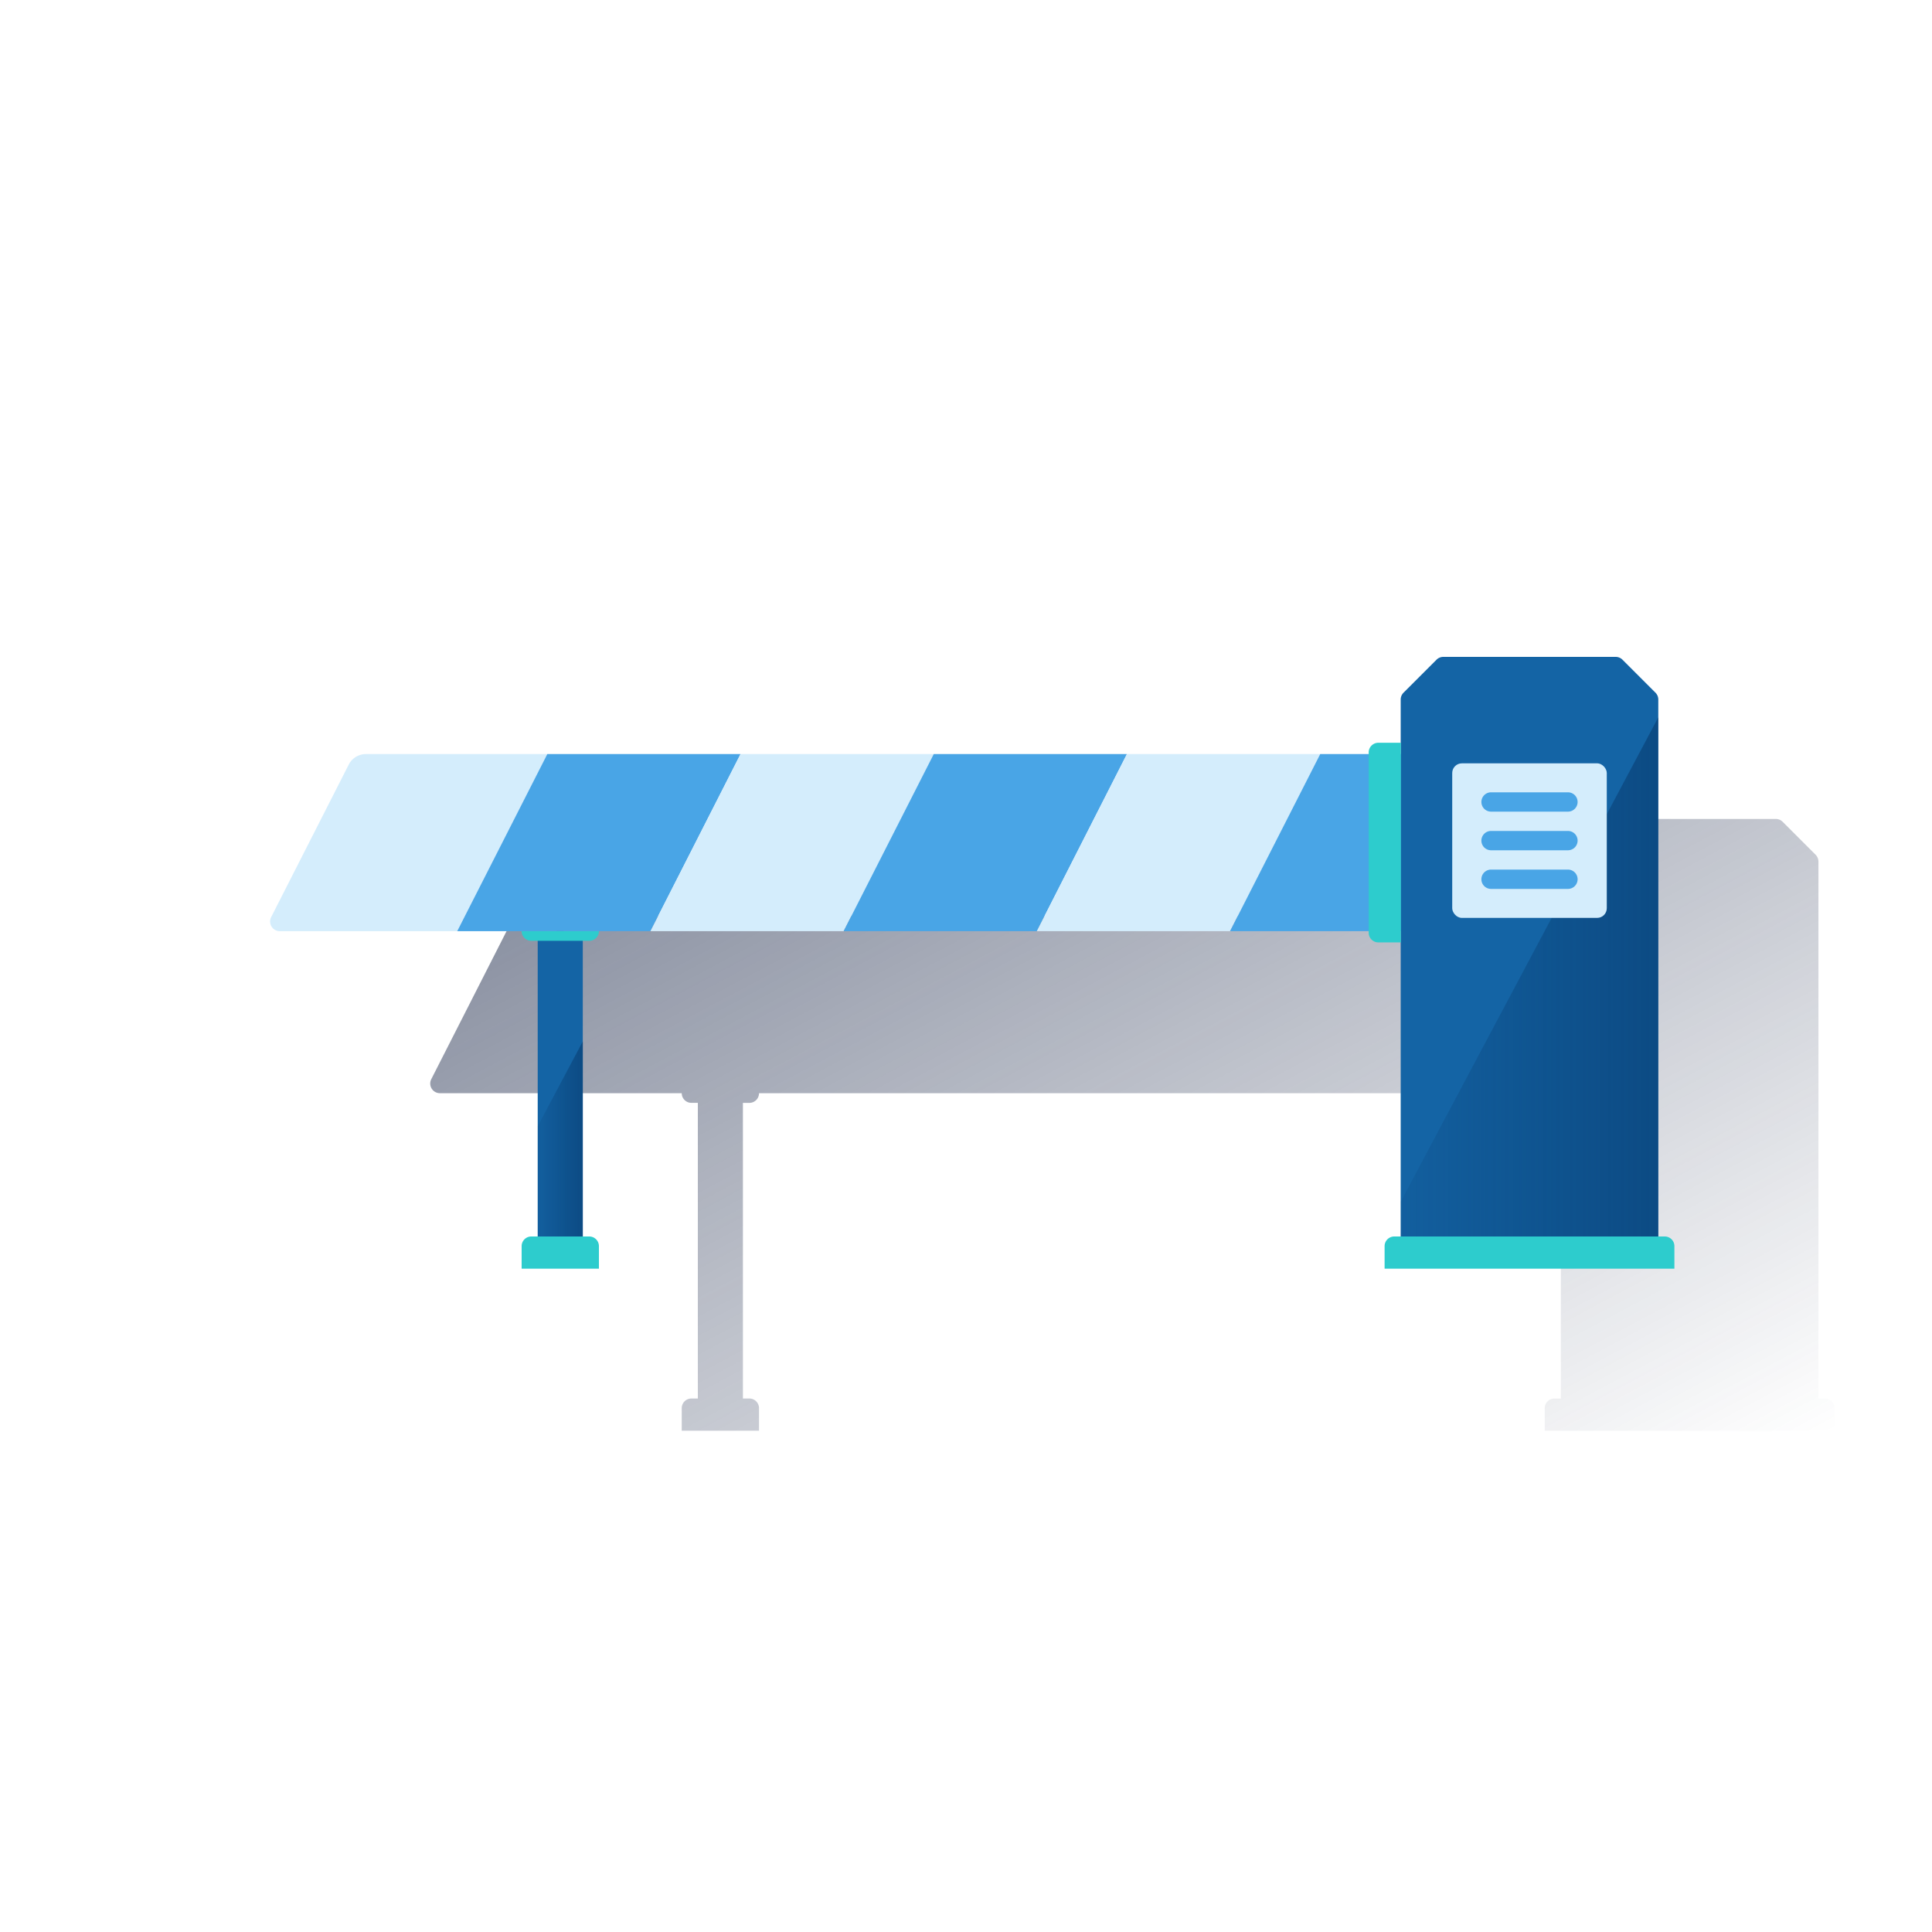 <svg id="Contenido" xmlns="http://www.w3.org/2000/svg" xmlns:xlink="http://www.w3.org/1999/xlink" viewBox="0 0 600 600"><defs><style>.cls-1{fill:url(#Degradado_sin_nombre_44);}.cls-2{fill:#d4edfc;}.cls-3{fill:#49a5e6;}.cls-4{fill:#1464a5;}.cls-5{fill:#2dcccd;}.cls-6{fill:url(#Degradado_sin_nombre_43);}.cls-7{fill:url(#Degradado_sin_nombre_43-2);}</style><linearGradient id="Degradado_sin_nombre_44" x1="300.63" y1="210.74" x2="456.77" y2="504.39" gradientUnits="userSpaceOnUse"><stop offset="0" stop-color="#192647" stop-opacity="0.5"/><stop offset="1" stop-color="#192647" stop-opacity="0"/></linearGradient><linearGradient id="Degradado_sin_nombre_43" x1="515" y1="303.39" x2="435" y2="303.39" gradientUnits="userSpaceOnUse"><stop offset="0.01" stop-color="#043263" stop-opacity="0.5"/><stop offset="1" stop-color="#043263" stop-opacity="0.1"/></linearGradient><linearGradient id="Degradado_sin_nombre_43-2" x1="180.98" y1="353.71" x2="166.98" y2="353.71" xlink:href="#Degradado_sin_nombre_43"/></defs><title>otros</title><path class="cls-1" d="M566.73,434.33h-2V267.57a3,3,0,0,0-.88-2.12l-10.24-10.24a3,3,0,0,0-2.12-.88H498a3,3,0,0,0-2.12.88l-10.24,10.24a3,3,0,0,0-.88,2.12V281h-6.94a3,3,0,0,0-3,3v.5H163.38a6,6,0,0,0-5.35,3.28l-24.09,47.36a3,3,0,0,0,2.67,4.36h75.11a3,3,0,0,0,3,3h2v91.82h-2a3,3,0,0,0-3,3v7h24v-7a3,3,0,0,0-3-3h-2V373.75h0V342.51h2a3,3,0,0,0,3-3H474.79v.5a3,3,0,0,0,3,3h6.94v91.32h-2a3,3,0,0,0-3,3v7h90v-7A3,3,0,0,0,566.73,434.33Z"/><path class="cls-2" d="M142,289.18H86.88a3,3,0,0,1-2.67-4.36l24.09-47.36a6,6,0,0,1,5.35-3.28H170Z"/><polygon class="cls-3" points="202 289.18 141.99 289.18 169.97 234.18 229.98 234.18 202 289.18"/><polygon class="cls-2" points="262 289.18 202 289.18 229.98 234.18 289.98 234.18 262 289.18"/><polygon class="cls-3" points="322 289.18 262 289.18 289.98 234.18 349.98 234.18 322 289.18"/><polygon class="cls-2" points="382.01 289.18 322 289.18 349.98 234.18 409.99 234.18 382.01 289.18"/><path class="cls-3" d="M439.59,289.18H382l28-55H465.1a3,3,0,0,1,2.68,4.36l-24.65,48.51A4,4,0,0,1,439.59,289.18Z"/><path class="cls-4" d="M515,384H435V217.24a3,3,0,0,1,.88-2.12l10.24-10.24a3,3,0,0,1,2.12-.88h53.52a3,3,0,0,1,2.12.88l10.24,10.24a3,3,0,0,1,.88,2.12Z"/><path class="cls-5" d="M433,384h84a3,3,0,0,1,3,3v7a0,0,0,0,1,0,0H430a0,0,0,0,1,0,0v-7A3,3,0,0,1,433,384Z"/><polygon class="cls-4" points="180.99 384 166.99 384 166.99 291 172.99 289.18 174.99 289.18 180.99 291 180.99 384"/><path class="cls-5" d="M165,384h18a3,3,0,0,1,3,3v7a0,0,0,0,1,0,0H162a0,0,0,0,1,0,0v-7A3,3,0,0,1,165,384Z"/><path class="cls-5" d="M162,289.18h24a3,3,0,0,1-3,3H165a3,3,0,0,1-3-3Z"/><polygon class="cls-6" points="435 373.23 435 384 515 384 515 222.77 435 373.23"/><path class="cls-5" d="M402.06,256.68h56a3,3,0,0,1,3,3v7a0,0,0,0,1,0,0h-62a0,0,0,0,1,0,0v-7A3,3,0,0,1,402.06,256.68Z" transform="translate(168.38 691.73) rotate(-90)"/><rect class="cls-2" x="451" y="237.06" width="48" height="48" rx="3"/><path class="cls-3" d="M486.94,252.06H463.06a3,3,0,0,1,0-6h23.88a3,3,0,0,1,0,6Z"/><path class="cls-3" d="M486.94,264.06H463.06a3,3,0,0,1,0-6h23.88a3,3,0,0,1,0,6Z"/><path class="cls-3" d="M486.94,276.06H463.06a3,3,0,0,1,0-6h23.88a3,3,0,0,1,0,6Z"/><polygon class="cls-7" points="166.99 349.75 166.99 384 180.99 384 180.99 323.42 166.99 349.75"/></svg>